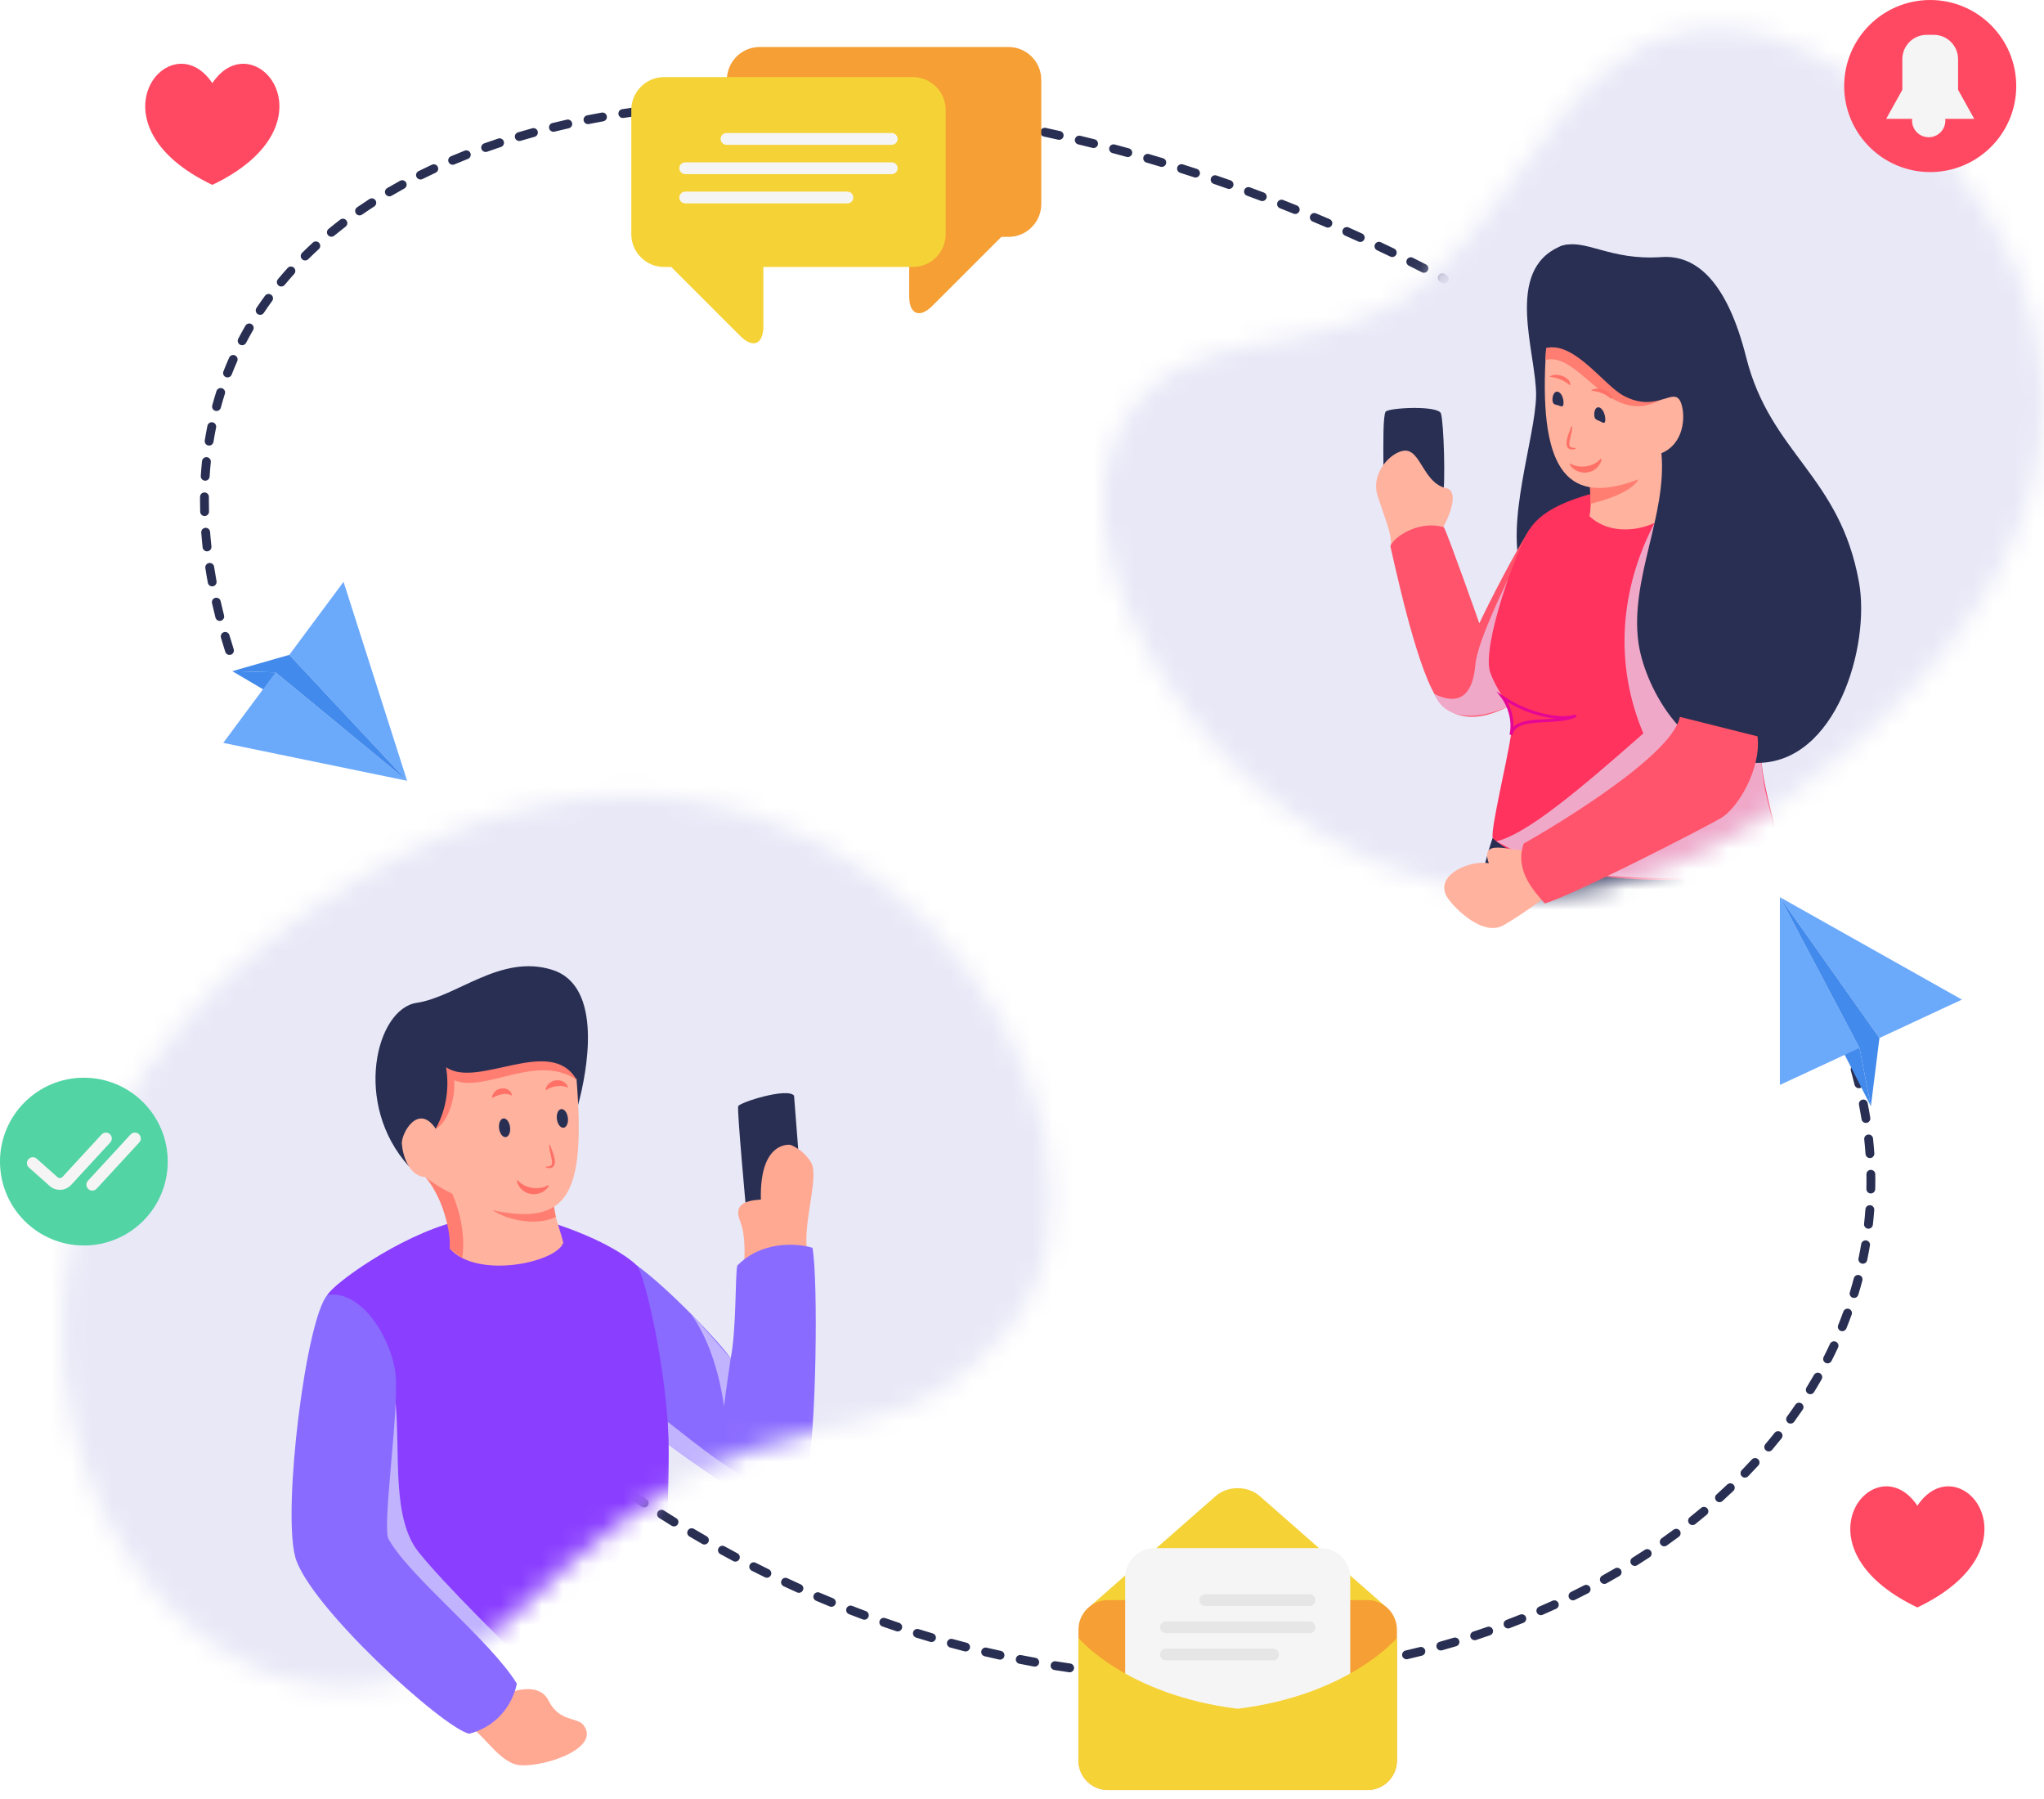 <svg width="100" height="88" viewBox="0 0 100 88" fill="none" xmlns="http://www.w3.org/2000/svg">
    <path d="M11.227 32.037C11.135 32.037 11.05 31.978 11.021 31.886C10.947 31.653 10.876 31.421 10.809 31.191C10.776 31.076 10.842 30.956 10.956 30.923C11.071 30.889 11.191 30.955 11.225 31.07C11.291 31.297 11.36 31.525 11.433 31.755C11.469 31.869 11.406 31.991 11.293 32.027C11.271 32.034 11.249 32.037 11.227 32.037ZM10.751 30.373C10.654 30.373 10.566 30.308 10.541 30.209C10.481 29.972 10.425 29.737 10.372 29.502C10.346 29.386 10.419 29.27 10.536 29.244C10.652 29.218 10.768 29.291 10.794 29.407C10.846 29.638 10.902 29.87 10.961 30.103C10.99 30.219 10.92 30.337 10.804 30.366C10.787 30.371 10.769 30.373 10.751 30.373ZM10.38 28.682C10.278 28.682 10.187 28.609 10.168 28.505C10.123 28.266 10.083 28.024 10.046 27.787C10.028 27.669 10.109 27.559 10.227 27.54C10.345 27.521 10.456 27.603 10.474 27.721C10.51 27.954 10.55 28.191 10.593 28.426C10.615 28.544 10.537 28.657 10.42 28.678C10.406 28.681 10.393 28.682 10.38 28.682ZM10.128 26.97C10.019 26.97 9.925 26.887 9.913 26.777C9.887 26.536 9.864 26.291 9.846 26.051C9.837 25.932 9.926 25.828 10.046 25.819C10.165 25.81 10.269 25.899 10.278 26.018C10.296 26.254 10.318 26.493 10.344 26.73C10.357 26.848 10.271 26.955 10.152 26.968C10.144 26.969 10.136 26.97 10.128 26.97ZM10.01 25.243C9.893 25.243 9.797 25.15 9.794 25.032C9.789 24.85 9.786 24.668 9.786 24.488C9.786 24.426 9.786 24.365 9.787 24.303C9.788 24.184 9.885 24.089 10.003 24.089C10.004 24.089 10.005 24.089 10.005 24.089C10.125 24.09 10.221 24.188 10.22 24.307C10.219 24.367 10.219 24.427 10.219 24.488C10.219 24.664 10.221 24.842 10.226 25.021C10.229 25.14 10.135 25.24 10.016 25.243C10.014 25.243 10.012 25.243 10.01 25.243ZM10.04 23.514C10.035 23.514 10.03 23.514 10.026 23.513C9.907 23.506 9.816 23.403 9.823 23.284C9.839 23.041 9.859 22.797 9.883 22.557C9.896 22.438 10.002 22.351 10.121 22.364C10.24 22.376 10.326 22.482 10.314 22.601C10.29 22.835 10.27 23.074 10.255 23.311C10.248 23.425 10.153 23.514 10.04 23.514ZM10.231 21.795C10.219 21.795 10.208 21.795 10.196 21.793C10.078 21.774 9.998 21.663 10.017 21.545C10.056 21.304 10.1 21.062 10.148 20.827C10.172 20.71 10.287 20.635 10.404 20.658C10.521 20.682 10.596 20.797 10.572 20.914C10.525 21.143 10.482 21.379 10.444 21.613C10.427 21.72 10.335 21.795 10.231 21.795ZM10.593 20.105C10.574 20.105 10.555 20.103 10.537 20.098C10.421 20.067 10.353 19.948 10.384 19.832C10.447 19.597 10.517 19.361 10.59 19.132C10.626 19.018 10.748 18.955 10.862 18.991C10.976 19.028 11.039 19.149 11.002 19.263C10.931 19.487 10.864 19.716 10.802 19.945C10.776 20.042 10.688 20.105 10.593 20.105ZM11.132 18.463C11.106 18.463 11.079 18.458 11.053 18.448C10.942 18.405 10.887 18.279 10.93 18.168C11.018 17.943 11.112 17.716 11.211 17.494C11.259 17.384 11.387 17.335 11.496 17.383C11.605 17.432 11.655 17.559 11.607 17.669C11.511 17.886 11.419 18.106 11.334 18.325C11.3 18.411 11.219 18.463 11.132 18.463ZM11.847 16.887C11.813 16.887 11.779 16.88 11.747 16.863C11.641 16.808 11.6 16.677 11.655 16.571C11.767 16.356 11.886 16.141 12.007 15.931C12.067 15.828 12.2 15.793 12.303 15.853C12.406 15.913 12.442 16.045 12.382 16.148C12.263 16.352 12.148 16.562 12.039 16.771C12 16.845 11.925 16.887 11.847 16.887ZM12.727 15.401C12.686 15.401 12.644 15.389 12.607 15.365C12.508 15.299 12.481 15.164 12.547 15.065C12.682 14.863 12.823 14.662 12.966 14.466C13.037 14.37 13.172 14.349 13.268 14.42C13.365 14.49 13.386 14.626 13.315 14.722C13.175 14.912 13.038 15.109 12.907 15.305C12.866 15.367 12.797 15.401 12.727 15.401ZM13.761 14.015C13.712 14.015 13.663 13.999 13.623 13.965C13.531 13.889 13.518 13.753 13.594 13.661C13.748 13.475 13.909 13.289 14.072 13.109C14.152 13.02 14.289 13.013 14.377 13.093C14.466 13.173 14.473 13.31 14.393 13.399C14.234 13.575 14.078 13.756 13.928 13.937C13.885 13.989 13.823 14.015 13.761 14.015ZM70.658 13.86C70.624 13.86 70.59 13.852 70.558 13.835L70.459 13.783C70.353 13.727 70.313 13.596 70.368 13.49C70.424 13.384 70.555 13.344 70.661 13.4L70.759 13.452C70.865 13.507 70.906 13.638 70.85 13.744C70.811 13.818 70.736 13.86 70.658 13.86ZM69.663 13.343C69.63 13.343 69.597 13.335 69.565 13.319C69.352 13.21 69.138 13.102 68.924 12.996C68.817 12.942 68.774 12.812 68.828 12.706C68.881 12.598 69.011 12.555 69.118 12.608C69.333 12.716 69.547 12.824 69.762 12.934C69.868 12.988 69.91 13.118 69.856 13.225C69.818 13.3 69.742 13.343 69.663 13.343ZM14.929 12.74C14.873 12.74 14.818 12.719 14.775 12.676C14.691 12.591 14.692 12.454 14.777 12.37C14.948 12.2 15.125 12.031 15.305 11.867C15.393 11.786 15.53 11.792 15.611 11.88C15.691 11.968 15.685 12.105 15.597 12.186C15.422 12.347 15.248 12.512 15.081 12.677C15.039 12.719 14.984 12.74 14.929 12.74ZM68.115 12.573C68.083 12.573 68.051 12.566 68.02 12.552C67.804 12.447 67.588 12.344 67.371 12.242C67.263 12.191 67.217 12.062 67.268 11.953C67.319 11.845 67.448 11.799 67.556 11.85C67.774 11.953 67.992 12.057 68.209 12.162C68.317 12.214 68.362 12.343 68.31 12.451C68.272 12.528 68.195 12.573 68.115 12.573ZM66.548 11.837C66.518 11.837 66.487 11.831 66.458 11.817C66.24 11.718 66.021 11.619 65.802 11.522C65.693 11.473 65.644 11.345 65.693 11.236C65.742 11.127 65.87 11.078 65.978 11.126C66.198 11.224 66.418 11.323 66.638 11.424C66.747 11.473 66.795 11.602 66.745 11.71C66.709 11.79 66.63 11.837 66.548 11.837ZM16.213 11.58C16.15 11.58 16.088 11.553 16.046 11.502C15.969 11.409 15.982 11.273 16.075 11.197C16.26 11.044 16.452 10.891 16.645 10.743C16.739 10.67 16.875 10.688 16.948 10.783C17.021 10.878 17.003 11.014 16.908 11.086C16.719 11.232 16.532 11.381 16.35 11.531C16.31 11.564 16.261 11.58 16.213 11.58ZM64.965 11.135C64.936 11.135 64.907 11.13 64.88 11.117C64.659 11.023 64.438 10.929 64.218 10.836C64.107 10.79 64.055 10.663 64.102 10.553C64.148 10.443 64.275 10.391 64.385 10.437C64.607 10.53 64.829 10.624 65.051 10.72C65.16 10.767 65.211 10.894 65.164 11.004C65.129 11.086 65.049 11.135 64.965 11.135ZM17.592 10.536C17.524 10.536 17.456 10.504 17.414 10.443C17.346 10.345 17.37 10.21 17.468 10.142C17.666 10.005 17.869 9.869 18.073 9.737C18.174 9.672 18.308 9.7 18.372 9.801C18.437 9.901 18.409 10.035 18.308 10.1C18.108 10.229 17.909 10.363 17.715 10.498C17.678 10.524 17.635 10.536 17.592 10.536ZM63.367 10.468C63.34 10.468 63.313 10.463 63.286 10.453C63.063 10.363 62.841 10.274 62.618 10.186C62.507 10.142 62.452 10.017 62.496 9.905C62.54 9.794 62.666 9.739 62.777 9.783C63.001 9.871 63.224 9.961 63.448 10.051C63.559 10.096 63.613 10.222 63.568 10.333C63.534 10.417 63.453 10.468 63.367 10.468ZM61.755 9.837C61.73 9.837 61.704 9.833 61.679 9.823C61.454 9.738 61.229 9.654 61.005 9.572C60.893 9.531 60.835 9.406 60.876 9.294C60.918 9.182 61.042 9.124 61.154 9.166C61.38 9.249 61.606 9.333 61.832 9.419C61.944 9.461 62 9.586 61.958 9.698C61.925 9.784 61.843 9.837 61.755 9.837ZM19.05 9.605C18.976 9.605 18.904 9.567 18.863 9.498C18.803 9.395 18.837 9.262 18.941 9.202C19.147 9.081 19.36 8.96 19.573 8.843C19.678 8.785 19.81 8.824 19.867 8.928C19.925 9.033 19.886 9.165 19.781 9.222C19.572 9.337 19.363 9.456 19.16 9.575C19.125 9.595 19.087 9.605 19.05 9.605ZM60.129 9.243C60.105 9.243 60.081 9.239 60.057 9.23C59.831 9.15 59.604 9.072 59.378 8.994C59.265 8.955 59.205 8.832 59.243 8.719C59.282 8.606 59.405 8.546 59.518 8.585C59.746 8.663 59.974 8.742 60.201 8.822C60.314 8.862 60.373 8.985 60.334 9.098C60.302 9.187 60.218 9.243 60.129 9.243ZM20.572 8.781C20.493 8.781 20.416 8.737 20.378 8.661C20.325 8.554 20.369 8.424 20.476 8.371C20.69 8.264 20.91 8.158 21.131 8.056C21.239 8.005 21.368 8.053 21.418 8.161C21.469 8.269 21.422 8.398 21.313 8.448C21.096 8.549 20.88 8.653 20.669 8.759C20.638 8.774 20.605 8.781 20.572 8.781ZM58.49 8.685C58.468 8.685 58.446 8.681 58.423 8.674C58.195 8.599 57.967 8.526 57.738 8.453C57.624 8.417 57.562 8.296 57.597 8.182C57.633 8.068 57.755 8.005 57.869 8.041C58.099 8.113 58.328 8.187 58.558 8.263C58.671 8.3 58.733 8.422 58.696 8.536C58.666 8.627 58.581 8.685 58.49 8.685ZM56.839 8.165C56.819 8.165 56.797 8.162 56.777 8.156C56.547 8.086 56.317 8.018 56.087 7.951C55.972 7.917 55.906 7.797 55.94 7.682C55.973 7.568 56.094 7.502 56.208 7.535C56.439 7.603 56.67 7.671 56.902 7.741C57.016 7.776 57.081 7.897 57.046 8.011C57.018 8.105 56.932 8.165 56.839 8.165ZM22.145 8.06C22.061 8.06 21.981 8.01 21.946 7.927C21.899 7.817 21.951 7.69 22.061 7.644C22.283 7.55 22.507 7.459 22.734 7.37C22.846 7.326 22.971 7.381 23.015 7.492C23.058 7.603 23.004 7.729 22.892 7.773C22.669 7.86 22.448 7.95 22.229 8.043C22.202 8.054 22.173 8.06 22.145 8.06ZM55.176 7.683C55.157 7.683 55.138 7.681 55.118 7.675C54.887 7.611 54.655 7.548 54.424 7.487C54.309 7.456 54.24 7.338 54.271 7.222C54.302 7.107 54.42 7.038 54.535 7.069C54.768 7.131 55.001 7.194 55.234 7.258C55.349 7.29 55.417 7.409 55.385 7.525C55.358 7.62 55.271 7.683 55.176 7.683ZM23.759 7.434C23.67 7.434 23.587 7.379 23.555 7.29C23.515 7.177 23.574 7.054 23.687 7.014C23.913 6.933 24.142 6.855 24.373 6.778C24.487 6.74 24.609 6.802 24.647 6.916C24.684 7.029 24.623 7.152 24.509 7.189C24.281 7.264 24.055 7.342 23.831 7.422C23.808 7.43 23.783 7.434 23.759 7.434ZM53.502 7.241C53.485 7.241 53.467 7.239 53.45 7.235C53.216 7.176 52.984 7.119 52.751 7.063C52.635 7.035 52.563 6.918 52.591 6.802C52.619 6.685 52.736 6.614 52.852 6.642C53.086 6.698 53.321 6.756 53.555 6.815C53.671 6.844 53.741 6.962 53.712 7.077C53.688 7.176 53.599 7.241 53.502 7.241ZM25.405 6.898C25.311 6.898 25.225 6.837 25.197 6.743C25.163 6.628 25.229 6.508 25.343 6.474C25.574 6.405 25.806 6.339 26.041 6.274C26.156 6.243 26.275 6.31 26.307 6.426C26.339 6.541 26.271 6.66 26.156 6.692C25.924 6.755 25.694 6.821 25.466 6.889C25.446 6.895 25.425 6.898 25.405 6.898ZM51.819 6.839C51.803 6.839 51.787 6.837 51.77 6.834C51.536 6.781 51.302 6.729 51.068 6.679C50.952 6.654 50.877 6.539 50.902 6.422C50.927 6.305 51.042 6.231 51.159 6.256C51.395 6.306 51.63 6.358 51.866 6.412C51.983 6.438 52.056 6.554 52.029 6.671C52.007 6.771 51.917 6.839 51.819 6.839ZM50.125 6.479C50.111 6.479 50.097 6.477 50.083 6.474C49.847 6.427 49.611 6.381 49.377 6.337C49.259 6.315 49.182 6.201 49.204 6.084C49.226 5.967 49.339 5.889 49.457 5.912C49.694 5.956 49.93 6.002 50.167 6.05C50.285 6.073 50.361 6.187 50.337 6.305C50.317 6.407 50.226 6.479 50.125 6.479ZM27.076 6.446C26.978 6.446 26.89 6.379 26.866 6.281C26.837 6.165 26.908 6.047 27.024 6.019C27.258 5.962 27.493 5.906 27.73 5.853C27.848 5.827 27.963 5.9 27.989 6.017C28.015 6.133 27.942 6.249 27.825 6.275C27.591 6.328 27.358 6.383 27.127 6.439C27.11 6.443 27.093 6.446 27.076 6.446ZM48.423 6.16C48.411 6.16 48.399 6.159 48.386 6.157C48.149 6.116 47.913 6.076 47.677 6.038C47.559 6.018 47.479 5.907 47.498 5.789C47.517 5.671 47.628 5.592 47.747 5.61C47.984 5.649 48.222 5.689 48.46 5.731C48.578 5.751 48.657 5.863 48.636 5.981C48.618 6.086 48.527 6.16 48.423 6.16ZM28.766 6.072C28.665 6.072 28.574 6 28.554 5.897C28.531 5.78 28.607 5.666 28.724 5.643C28.96 5.596 29.198 5.551 29.437 5.508C29.554 5.487 29.667 5.565 29.688 5.683C29.709 5.801 29.631 5.913 29.513 5.934C29.277 5.977 29.042 6.021 28.808 6.067C28.794 6.07 28.78 6.072 28.766 6.072ZM46.714 5.886C46.704 5.886 46.693 5.885 46.682 5.883C46.444 5.848 46.207 5.815 45.97 5.782C45.852 5.766 45.769 5.657 45.785 5.539C45.801 5.42 45.911 5.338 46.029 5.354C46.267 5.386 46.506 5.42 46.745 5.455C46.864 5.473 46.945 5.583 46.928 5.701C46.912 5.808 46.82 5.886 46.714 5.886ZM30.471 5.771C30.366 5.771 30.274 5.695 30.257 5.588C30.239 5.47 30.32 5.359 30.438 5.341C30.676 5.304 30.915 5.269 31.155 5.236C31.273 5.219 31.383 5.302 31.399 5.421C31.416 5.539 31.333 5.648 31.214 5.665C30.976 5.698 30.74 5.732 30.504 5.769C30.493 5.77 30.482 5.771 30.471 5.771ZM44.998 5.656C44.99 5.656 44.981 5.656 44.972 5.654C44.733 5.626 44.495 5.599 44.258 5.573C44.139 5.56 44.053 5.453 44.066 5.334C44.079 5.215 44.185 5.13 44.305 5.143C44.544 5.169 44.783 5.196 45.024 5.225C45.142 5.239 45.227 5.347 45.213 5.465C45.2 5.575 45.106 5.656 44.998 5.656ZM32.186 5.54C32.078 5.54 31.984 5.459 31.972 5.348C31.958 5.23 32.043 5.122 32.162 5.109C32.401 5.081 32.641 5.055 32.883 5.031C33.001 5.021 33.108 5.106 33.119 5.225C33.131 5.344 33.044 5.45 32.925 5.462C32.686 5.486 32.448 5.511 32.212 5.539C32.203 5.54 32.195 5.54 32.186 5.54ZM43.276 5.473C43.27 5.473 43.263 5.473 43.256 5.472C43.017 5.45 42.778 5.429 42.54 5.41C42.421 5.401 42.332 5.296 42.342 5.177C42.351 5.058 42.456 4.969 42.575 4.979C42.815 4.998 43.055 5.019 43.296 5.041C43.415 5.052 43.503 5.157 43.492 5.277C43.481 5.389 43.387 5.473 43.276 5.473ZM33.91 5.374C33.798 5.374 33.703 5.288 33.694 5.174C33.685 5.055 33.774 4.951 33.893 4.942C34.133 4.923 34.374 4.906 34.616 4.891C34.734 4.882 34.838 4.974 34.846 5.093C34.853 5.212 34.763 5.315 34.643 5.323C34.403 5.338 34.164 5.355 33.927 5.373C33.921 5.374 33.915 5.374 33.91 5.374ZM41.55 5.338C41.546 5.338 41.541 5.338 41.536 5.338C41.297 5.323 41.057 5.309 40.819 5.296C40.7 5.29 40.608 5.189 40.614 5.069C40.62 4.95 40.721 4.856 40.841 4.864C41.081 4.877 41.322 4.89 41.564 4.906C41.683 4.913 41.774 5.016 41.766 5.135C41.759 5.25 41.664 5.338 41.55 5.338ZM35.638 5.27C35.523 5.27 35.427 5.179 35.422 5.063C35.417 4.943 35.509 4.842 35.629 4.837C35.869 4.827 36.11 4.818 36.353 4.811C36.47 4.809 36.572 4.901 36.575 5.021C36.579 5.14 36.485 5.24 36.365 5.244C36.125 5.251 35.886 5.259 35.648 5.269C35.644 5.27 35.641 5.27 35.638 5.27ZM39.821 5.254C39.819 5.254 39.816 5.253 39.814 5.253C39.573 5.245 39.334 5.239 39.095 5.234C38.976 5.231 38.881 5.132 38.884 5.013C38.886 4.893 38.987 4.795 39.105 4.801C39.345 4.806 39.586 4.813 39.828 4.821C39.948 4.825 40.041 4.925 40.037 5.045C40.033 5.162 39.937 5.254 39.821 5.254ZM37.369 5.224C37.25 5.224 37.154 5.128 37.152 5.01C37.151 4.89 37.247 4.792 37.367 4.791C37.55 4.789 37.734 4.788 37.918 4.788L38.091 4.788C38.21 4.789 38.307 4.886 38.306 5.006C38.306 5.125 38.209 5.221 38.09 5.221C38.09 5.221 38.09 5.221 38.089 5.221L37.918 5.221C37.735 5.221 37.553 5.222 37.371 5.224C37.37 5.224 37.369 5.224 37.369 5.224Z" fill="#292F52"/>
    <path d="M59.007 82.282C58.99 82.282 58.973 82.282 58.956 82.282C58.808 82.282 58.659 82.282 58.509 82.28C58.39 82.279 58.294 82.181 58.295 82.061C58.296 81.943 58.393 81.847 58.511 81.847C58.512 81.847 58.513 81.847 58.514 81.847C58.678 81.849 58.842 81.85 59.005 81.85C59.081 81.85 59.156 81.849 59.231 81.849C59.232 81.849 59.233 81.849 59.233 81.849C59.352 81.849 59.449 81.945 59.449 82.064C59.45 82.183 59.354 82.281 59.234 82.282C59.158 82.282 59.083 82.282 59.007 82.282ZM60.242 82.264C60.125 82.264 60.029 82.171 60.025 82.054C60.022 81.934 60.116 81.835 60.235 81.832C60.475 81.825 60.715 81.816 60.953 81.805C61.077 81.8 61.173 81.892 61.179 82.012C61.184 82.131 61.092 82.232 60.972 82.238C60.731 82.249 60.49 82.257 60.248 82.264C60.246 82.264 60.244 82.264 60.242 82.264ZM57.502 82.259C57.5 82.259 57.498 82.259 57.495 82.259C57.254 82.251 57.013 82.242 56.771 82.23C56.651 82.224 56.559 82.123 56.565 82.003C56.571 81.884 56.673 81.795 56.792 81.798C57.031 81.809 57.27 81.819 57.509 81.826C57.628 81.83 57.722 81.93 57.718 82.049C57.715 82.167 57.618 82.259 57.502 82.259ZM61.97 82.181C61.858 82.181 61.762 82.094 61.755 81.98C61.747 81.86 61.837 81.757 61.956 81.749C62.196 81.733 62.434 81.715 62.672 81.695C62.79 81.687 62.896 81.773 62.906 81.893C62.916 82.012 62.827 82.116 62.708 82.126C62.468 82.146 62.227 82.165 61.985 82.181C61.98 82.181 61.975 82.181 61.97 82.181ZM55.773 82.171C55.768 82.171 55.763 82.171 55.758 82.171C55.518 82.154 55.277 82.135 55.035 82.115C54.916 82.105 54.828 82 54.838 81.881C54.848 81.762 54.955 81.672 55.072 81.683C55.311 81.704 55.55 81.722 55.788 81.739C55.907 81.747 55.997 81.85 55.989 81.97C55.981 82.084 55.886 82.171 55.773 82.171ZM63.695 82.031C63.586 82.031 63.492 81.949 63.48 81.838C63.468 81.719 63.553 81.612 63.672 81.6C63.911 81.574 64.149 81.546 64.385 81.517C64.506 81.502 64.612 81.587 64.627 81.705C64.641 81.824 64.557 81.932 64.439 81.947C64.2 81.976 63.959 82.004 63.718 82.03C63.711 82.031 63.703 82.031 63.695 82.031ZM54.049 82.019C54.041 82.019 54.033 82.018 54.026 82.017C53.786 81.992 53.546 81.964 53.306 81.935C53.187 81.92 53.103 81.812 53.117 81.694C53.132 81.575 53.238 81.492 53.358 81.505C53.597 81.534 53.834 81.562 54.072 81.587C54.191 81.6 54.276 81.706 54.264 81.825C54.252 81.936 54.158 82.019 54.049 82.019ZM65.412 81.812C65.307 81.812 65.214 81.735 65.198 81.628C65.181 81.509 65.263 81.399 65.381 81.382C65.618 81.347 65.855 81.31 66.09 81.271C66.209 81.251 66.319 81.331 66.339 81.449C66.358 81.567 66.278 81.678 66.161 81.698C65.923 81.737 65.684 81.774 65.444 81.81C65.433 81.811 65.423 81.812 65.412 81.812ZM52.331 81.802C52.321 81.802 52.311 81.802 52.3 81.8C52.062 81.766 51.823 81.73 51.584 81.691C51.466 81.672 51.385 81.561 51.404 81.444C51.423 81.326 51.533 81.245 51.652 81.264C51.889 81.302 52.126 81.338 52.362 81.372C52.48 81.389 52.562 81.499 52.545 81.617C52.53 81.725 52.437 81.802 52.331 81.802ZM67.119 81.524C67.017 81.524 66.927 81.452 66.907 81.348C66.885 81.231 66.962 81.117 67.079 81.095C67.315 81.05 67.549 81.003 67.783 80.955C67.899 80.93 68.015 81.005 68.039 81.123C68.063 81.239 67.988 81.354 67.871 81.378C67.635 81.428 67.398 81.475 67.16 81.52C67.146 81.523 67.133 81.524 67.119 81.524ZM50.623 81.524C50.61 81.524 50.597 81.523 50.584 81.52C50.347 81.477 50.109 81.432 49.872 81.385C49.755 81.362 49.678 81.248 49.701 81.131C49.725 81.014 49.839 80.938 49.956 80.961C50.191 81.007 50.426 81.052 50.661 81.094C50.779 81.116 50.857 81.229 50.835 81.346C50.816 81.451 50.725 81.524 50.623 81.524ZM48.925 81.183C48.91 81.183 48.894 81.182 48.879 81.178C48.644 81.127 48.408 81.073 48.172 81.018C48.056 80.991 47.984 80.874 48.011 80.758C48.038 80.641 48.155 80.569 48.271 80.597C48.505 80.651 48.738 80.704 48.972 80.756C49.088 80.781 49.162 80.897 49.137 81.013C49.114 81.115 49.025 81.183 48.925 81.183ZM68.813 81.165C68.715 81.165 68.626 81.098 68.602 80.998C68.575 80.882 68.647 80.765 68.764 80.738C68.998 80.683 69.23 80.627 69.461 80.569C69.577 80.539 69.695 80.609 69.724 80.725C69.753 80.841 69.683 80.959 69.567 80.988C69.334 81.047 69.099 81.104 68.862 81.16C68.846 81.163 68.829 81.165 68.813 81.165ZM47.241 80.783C47.224 80.783 47.205 80.781 47.187 80.776C46.954 80.716 46.721 80.654 46.487 80.59C46.372 80.559 46.304 80.44 46.335 80.325C46.366 80.21 46.485 80.141 46.601 80.173C46.832 80.236 47.064 80.297 47.295 80.357C47.411 80.386 47.48 80.504 47.451 80.62C47.426 80.718 47.338 80.783 47.241 80.783ZM70.49 80.735C70.395 80.735 70.308 80.673 70.282 80.577C70.249 80.462 70.317 80.343 70.432 80.311C70.663 80.246 70.893 80.18 71.121 80.111C71.235 80.077 71.356 80.142 71.39 80.256C71.425 80.371 71.36 80.492 71.245 80.526C71.014 80.595 70.782 80.662 70.548 80.727C70.529 80.733 70.509 80.735 70.49 80.735ZM45.572 80.323C45.552 80.323 45.532 80.32 45.511 80.314C45.28 80.246 45.049 80.176 44.818 80.104C44.703 80.068 44.64 79.947 44.675 79.833C44.711 79.719 44.832 79.655 44.946 79.691C45.175 79.762 45.404 79.831 45.633 79.899C45.748 79.932 45.814 80.053 45.78 80.167C45.752 80.261 45.666 80.323 45.572 80.323ZM72.147 80.233C72.056 80.233 71.971 80.175 71.941 80.084C71.904 79.971 71.966 79.848 72.079 79.811C72.307 79.736 72.534 79.66 72.759 79.582C72.872 79.542 72.995 79.602 73.035 79.715C73.074 79.828 73.014 79.951 72.901 79.99C72.674 80.07 72.445 80.147 72.214 80.222C72.192 80.23 72.169 80.233 72.147 80.233ZM43.921 79.804C43.898 79.804 43.875 79.801 43.852 79.793C43.624 79.717 43.395 79.639 43.167 79.559C43.054 79.52 42.994 79.397 43.034 79.284C43.073 79.171 43.196 79.111 43.309 79.151C43.536 79.23 43.762 79.307 43.989 79.383C44.102 79.42 44.164 79.543 44.126 79.656C44.096 79.747 44.011 79.804 43.921 79.804ZM73.78 79.658C73.692 79.658 73.61 79.605 73.577 79.518C73.535 79.406 73.591 79.281 73.703 79.239C73.927 79.154 74.15 79.067 74.371 78.979C74.482 78.935 74.608 78.989 74.653 79.099C74.697 79.21 74.643 79.336 74.532 79.381C74.309 79.47 74.083 79.558 73.856 79.644C73.831 79.653 73.805 79.658 73.78 79.658ZM42.288 79.229C42.263 79.229 42.237 79.225 42.212 79.216C41.987 79.132 41.761 79.046 41.535 78.958C41.424 78.915 41.368 78.79 41.412 78.678C41.455 78.567 41.58 78.511 41.692 78.555C41.916 78.642 42.139 78.727 42.363 78.81C42.475 78.852 42.532 78.976 42.491 79.088C42.458 79.175 42.376 79.229 42.288 79.229ZM75.384 79.008C75.3 79.008 75.221 78.959 75.185 78.877C75.138 78.768 75.188 78.64 75.298 78.593C75.518 78.498 75.737 78.401 75.953 78.302C76.062 78.252 76.19 78.3 76.24 78.409C76.29 78.517 76.242 78.646 76.133 78.695C75.914 78.796 75.693 78.894 75.47 78.99C75.442 79.002 75.413 79.008 75.384 79.008ZM40.675 78.599C40.648 78.599 40.62 78.593 40.593 78.582C40.371 78.491 40.148 78.398 39.925 78.303C39.815 78.256 39.764 78.129 39.811 78.019C39.858 77.909 39.985 77.858 40.095 77.904C40.316 77.999 40.537 78.091 40.758 78.182C40.868 78.228 40.921 78.354 40.876 78.465C40.841 78.548 40.761 78.599 40.675 78.599ZM76.956 78.283C76.876 78.283 76.799 78.238 76.762 78.162C76.709 78.055 76.753 77.925 76.86 77.872C77.076 77.766 77.289 77.659 77.5 77.549C77.607 77.494 77.737 77.535 77.792 77.642C77.847 77.748 77.805 77.879 77.699 77.933C77.485 78.044 77.269 78.153 77.051 78.26C77.02 78.276 76.988 78.283 76.956 78.283ZM39.085 77.914C39.056 77.914 39.026 77.908 38.997 77.895C38.777 77.796 38.558 77.695 38.338 77.593C38.23 77.542 38.183 77.414 38.234 77.305C38.284 77.197 38.413 77.15 38.521 77.201C38.739 77.302 38.957 77.402 39.174 77.501C39.283 77.549 39.332 77.678 39.283 77.787C39.247 77.867 39.168 77.914 39.085 77.914ZM78.49 77.48C78.414 77.48 78.34 77.44 78.301 77.369C78.243 77.265 78.28 77.133 78.385 77.075C78.594 76.958 78.802 76.84 79.007 76.72C79.11 76.659 79.243 76.694 79.303 76.797C79.364 76.9 79.329 77.033 79.226 77.093C79.017 77.215 78.807 77.335 78.595 77.453C78.562 77.471 78.525 77.48 78.49 77.48ZM37.519 77.177C37.487 77.177 37.455 77.17 37.424 77.155C37.208 77.049 36.992 76.941 36.776 76.832C36.669 76.777 36.627 76.647 36.681 76.54C36.735 76.434 36.865 76.391 36.972 76.445C37.186 76.554 37.4 76.661 37.614 76.766C37.722 76.819 37.766 76.949 37.713 77.056C37.676 77.133 37.599 77.177 37.519 77.177ZM79.98 76.6C79.908 76.6 79.838 76.564 79.797 76.498C79.733 76.397 79.764 76.263 79.865 76.2C80.068 76.073 80.269 75.944 80.468 75.813C80.567 75.747 80.702 75.774 80.768 75.874C80.833 75.974 80.806 76.108 80.706 76.174C80.505 76.307 80.301 76.438 80.095 76.567C80.059 76.589 80.02 76.6 79.98 76.6ZM35.978 76.389C35.943 76.389 35.909 76.381 35.876 76.364C35.664 76.251 35.451 76.136 35.239 76.019C35.134 75.962 35.096 75.83 35.154 75.726C35.211 75.621 35.343 75.582 35.447 75.64C35.658 75.756 35.869 75.87 36.079 75.982C36.185 76.038 36.225 76.169 36.169 76.274C36.13 76.347 36.055 76.389 35.978 76.389ZM81.421 75.641C81.353 75.641 81.286 75.609 81.244 75.549C81.175 75.452 81.198 75.317 81.296 75.247C81.492 75.109 81.685 74.969 81.876 74.827C81.972 74.756 82.107 74.775 82.179 74.871C82.25 74.967 82.23 75.103 82.134 75.174C81.941 75.318 81.744 75.46 81.546 75.601C81.508 75.628 81.464 75.641 81.421 75.641ZM34.462 75.552C34.426 75.552 34.389 75.543 34.355 75.523C34.146 75.404 33.938 75.282 33.729 75.159C33.626 75.098 33.592 74.965 33.653 74.862C33.714 74.76 33.846 74.725 33.949 74.786C34.156 74.909 34.363 75.029 34.57 75.148C34.674 75.207 34.71 75.34 34.651 75.443C34.61 75.513 34.538 75.552 34.462 75.552ZM32.975 74.667C32.936 74.667 32.897 74.657 32.861 74.635C32.656 74.509 32.452 74.381 32.247 74.251C32.147 74.187 32.116 74.053 32.18 73.953C32.244 73.852 32.378 73.822 32.479 73.886C32.682 74.014 32.885 74.141 33.088 74.267C33.19 74.329 33.222 74.463 33.159 74.564C33.118 74.631 33.047 74.667 32.975 74.667ZM82.805 74.601C82.742 74.601 82.679 74.573 82.636 74.52C82.561 74.426 82.577 74.29 82.67 74.216C82.857 74.066 83.042 73.915 83.224 73.762C83.315 73.685 83.452 73.697 83.529 73.788C83.606 73.88 83.594 74.016 83.502 74.093C83.317 74.249 83.13 74.402 82.94 74.554C82.9 74.585 82.852 74.601 82.805 74.601ZM31.515 73.736C31.474 73.736 31.433 73.725 31.396 73.701C31.195 73.568 30.995 73.434 30.794 73.298C30.695 73.231 30.669 73.097 30.736 72.997C30.803 72.898 30.938 72.873 31.037 72.94C31.236 73.075 31.435 73.208 31.634 73.339C31.734 73.405 31.762 73.539 31.696 73.639C31.654 73.702 31.585 73.736 31.515 73.736ZM84.124 73.481C84.065 73.481 84.007 73.457 83.964 73.409C83.884 73.321 83.89 73.184 83.979 73.104C84.157 72.943 84.332 72.781 84.504 72.617C84.59 72.535 84.727 72.538 84.81 72.624C84.892 72.711 84.889 72.848 84.802 72.93C84.627 73.097 84.45 73.262 84.269 73.425C84.228 73.462 84.176 73.481 84.124 73.481ZM30.085 72.761C30.042 72.761 29.998 72.748 29.96 72.722C29.764 72.583 29.567 72.443 29.371 72.301C29.274 72.231 29.252 72.096 29.322 71.999C29.392 71.902 29.527 71.88 29.625 71.951C29.819 72.091 30.014 72.231 30.209 72.368C30.307 72.437 30.331 72.572 30.262 72.669C30.22 72.729 30.153 72.761 30.085 72.761ZM85.37 72.279C85.316 72.279 85.261 72.259 85.219 72.218C85.134 72.135 85.132 71.998 85.215 71.912C85.381 71.741 85.546 71.567 85.706 71.392C85.787 71.304 85.924 71.299 86.012 71.379C86.1 71.46 86.106 71.597 86.025 71.685C85.862 71.862 85.694 72.04 85.525 72.214C85.483 72.257 85.427 72.279 85.37 72.279ZM86.533 70.998C86.484 70.998 86.434 70.981 86.393 70.946C86.302 70.869 86.291 70.733 86.368 70.641C86.521 70.461 86.673 70.275 86.821 70.089C86.895 69.996 87.032 69.98 87.125 70.054C87.219 70.129 87.234 70.265 87.16 70.358C87.009 70.548 86.854 70.737 86.698 70.921C86.655 70.972 86.594 70.998 86.533 70.998ZM87.602 69.637C87.558 69.637 87.513 69.624 87.475 69.596C87.378 69.525 87.357 69.39 87.427 69.293C87.568 69.1 87.706 68.903 87.838 68.709C87.905 68.61 88.04 68.585 88.139 68.652C88.237 68.719 88.263 68.853 88.196 68.952C88.061 69.15 87.921 69.35 87.777 69.548C87.735 69.606 87.669 69.637 87.602 69.637ZM88.566 68.2C88.527 68.2 88.488 68.189 88.452 68.168C88.35 68.105 88.319 67.972 88.381 67.87C88.505 67.668 88.628 67.462 88.746 67.256C88.805 67.152 88.937 67.116 89.041 67.175C89.144 67.234 89.181 67.367 89.121 67.47C89.002 67.68 88.877 67.891 88.75 68.097C88.709 68.163 88.638 68.2 88.566 68.2ZM89.412 66.691C89.379 66.691 89.346 66.684 89.314 66.668C89.208 66.614 89.165 66.483 89.219 66.377C89.328 66.163 89.433 65.947 89.531 65.735C89.582 65.627 89.711 65.58 89.819 65.63C89.927 65.68 89.975 65.809 89.924 65.918C89.823 66.134 89.716 66.355 89.605 66.573C89.567 66.648 89.491 66.691 89.412 66.691ZM90.13 65.118C90.103 65.118 90.076 65.112 90.049 65.102C89.938 65.057 89.885 64.931 89.93 64.82C90.018 64.601 90.104 64.378 90.184 64.156C90.225 64.044 90.35 63.986 90.462 64.027C90.574 64.067 90.632 64.192 90.591 64.304C90.509 64.531 90.421 64.759 90.331 64.982C90.297 65.067 90.216 65.118 90.13 65.118ZM90.708 63.491C90.687 63.491 90.665 63.488 90.644 63.481C90.53 63.446 90.466 63.325 90.501 63.211C90.569 62.986 90.635 62.756 90.696 62.526C90.726 62.411 90.845 62.342 90.96 62.372C91.076 62.403 91.145 62.521 91.114 62.637C91.052 62.872 90.985 63.108 90.914 63.338C90.886 63.431 90.8 63.491 90.708 63.491ZM91.138 61.816C91.123 61.816 91.108 61.814 91.093 61.811C90.976 61.786 90.901 61.672 90.925 61.555C90.974 61.324 91.018 61.088 91.058 60.853C91.078 60.736 91.189 60.657 91.307 60.676C91.425 60.696 91.504 60.807 91.484 60.925C91.444 61.166 91.398 61.407 91.349 61.643C91.328 61.745 91.238 61.816 91.138 61.816ZM91.412 60.104C91.404 60.104 91.395 60.103 91.387 60.102C91.269 60.089 91.183 59.982 91.197 59.863C91.223 59.631 91.246 59.392 91.263 59.154C91.272 59.034 91.377 58.945 91.495 58.954C91.615 58.963 91.704 59.067 91.695 59.186C91.677 59.43 91.654 59.675 91.627 59.912C91.614 60.022 91.52 60.104 91.412 60.104ZM91.527 58.378C91.526 58.378 91.524 58.378 91.523 58.378C91.403 58.376 91.308 58.277 91.311 58.157C91.313 58.029 91.315 57.9 91.315 57.771C91.315 57.663 91.314 57.554 91.312 57.445C91.31 57.325 91.405 57.227 91.524 57.224C91.526 57.224 91.527 57.224 91.528 57.224C91.646 57.224 91.743 57.319 91.745 57.437C91.747 57.549 91.748 57.66 91.748 57.771C91.748 57.903 91.746 58.035 91.743 58.166C91.741 58.284 91.645 58.378 91.527 58.378ZM91.484 56.648C91.371 56.648 91.276 56.561 91.268 56.447C91.252 56.212 91.231 55.973 91.205 55.736C91.192 55.617 91.278 55.511 91.397 55.498C91.516 55.485 91.623 55.571 91.635 55.69C91.661 55.932 91.683 56.176 91.7 56.417C91.708 56.536 91.618 56.639 91.499 56.648C91.494 56.648 91.489 56.648 91.484 56.648ZM91.287 54.928C91.182 54.928 91.09 54.852 91.073 54.746C91.036 54.514 90.994 54.277 90.949 54.043C90.926 53.926 91.002 53.812 91.119 53.789C91.237 53.766 91.35 53.842 91.373 53.96C91.42 54.199 91.463 54.441 91.501 54.678C91.519 54.796 91.439 54.907 91.321 54.926C91.309 54.928 91.298 54.928 91.287 54.928ZM90.943 53.232C90.846 53.232 90.757 53.166 90.733 53.067C90.677 52.838 90.615 52.606 90.551 52.376C90.518 52.261 90.585 52.142 90.7 52.109C90.815 52.077 90.935 52.144 90.967 52.259C91.033 52.493 91.096 52.73 91.153 52.964C91.182 53.08 91.111 53.197 90.995 53.225C90.978 53.23 90.96 53.232 90.943 53.232ZM90.462 51.568C90.371 51.568 90.287 51.511 90.257 51.42C90.183 51.197 90.104 50.97 90.021 50.745C89.98 50.633 90.037 50.508 90.15 50.467C90.261 50.426 90.386 50.483 90.427 50.596C90.512 50.825 90.592 51.056 90.668 51.284C90.705 51.397 90.644 51.52 90.53 51.557C90.508 51.565 90.485 51.568 90.462 51.568Z" fill="#292F52"/>
    <path d="M11.364 32.831L14.276 34.544L13.48 32.889L11.364 32.831Z" fill="#428AEB"/>
    <path d="M16.808 28.46L19.917 38.193L14.154 32.033L16.808 28.46Z" fill="#6BA9FB"/>
    <path d="M13.48 32.889L10.922 36.339L19.917 38.193L13.48 32.889Z" fill="#6BA9FB"/>
    <path d="M14.154 32.033L11.364 32.831L13.48 32.889L19.917 38.193L14.154 32.033Z" fill="#428AEB"/>
    <path d="M49.34 2.299H37.164C36.283 2.299 35.562 3.02 35.562 3.901V9.986C35.562 10.867 36.283 11.588 37.164 11.588H44.481V14.494C44.481 15.375 44.99 15.586 45.613 14.963L48.989 11.588H49.34C50.221 11.588 50.943 10.867 50.943 9.986V3.901C50.943 3.02 50.221 2.299 49.34 2.299Z" fill="#F59F35"/>
    <path d="M32.488 3.771H44.663C45.545 3.771 46.266 4.492 46.266 5.373V11.457C46.266 12.339 45.545 13.059 44.663 13.059H37.347V15.965C37.347 16.846 36.838 17.058 36.215 16.434L32.839 13.059H32.488C31.607 13.059 30.886 12.339 30.886 11.457V5.373C30.886 4.492 31.607 3.771 32.488 3.771Z" fill="#F5D236"/>
    <path d="M43.627 7.085H35.543C35.384 7.085 35.255 6.956 35.255 6.796C35.255 6.637 35.384 6.508 35.543 6.508H43.627C43.787 6.508 43.916 6.637 43.916 6.796C43.916 6.956 43.787 7.085 43.627 7.085Z" fill="#F5F5F5"/>
    <path d="M43.627 8.517H33.524C33.364 8.517 33.235 8.388 33.235 8.229C33.235 8.069 33.364 7.94 33.524 7.94H43.627C43.787 7.94 43.916 8.069 43.916 8.229C43.916 8.388 43.787 8.517 43.627 8.517Z" fill="#F5F5F5"/>
    <path d="M41.459 9.95H33.524C33.364 9.95 33.235 9.821 33.235 9.661C33.235 9.502 33.364 9.373 33.524 9.373H41.459C41.618 9.373 41.747 9.502 41.747 9.661C41.747 9.821 41.618 9.95 41.459 9.95Z" fill="#F5F5F5"/>
    <path d="M53.368 78.542L59.469 73.188C60.065 72.664 61.041 72.664 61.637 73.188L67.738 78.542H53.368Z" fill="#F5D236"/>
    <path d="M68.343 79.714V86.12C68.343 86.913 67.694 87.562 66.901 87.562H54.205C53.411 87.562 52.762 86.913 52.762 86.12V79.714C52.762 78.92 53.411 78.271 54.205 78.271H66.901C67.694 78.271 68.343 78.92 68.343 79.714Z" fill="#F59F35"/>
    <path d="M66.059 84.691C66.059 85.485 65.41 86.134 64.617 86.134H56.489C55.696 86.134 55.047 85.485 55.047 84.691V77.17C55.047 76.377 55.696 75.728 56.489 75.728H64.617C65.41 75.728 66.059 76.377 66.059 77.17V84.691Z" fill="#F5F5F5"/>
    <path d="M68.343 80.122V86.12C68.343 86.913 67.694 87.562 66.901 87.562H54.205C53.411 87.562 52.762 86.913 52.762 86.12V80.122C52.762 80.122 55.095 82.917 60.553 83.585C66.01 82.917 68.343 80.122 68.343 80.122Z" fill="#F5D236"/>
    <path d="M64.064 78.56H58.966C58.806 78.56 58.678 78.43 58.678 78.271C58.678 78.112 58.806 77.983 58.966 77.983H64.064C64.223 77.983 64.352 78.112 64.352 78.271C64.352 78.43 64.223 78.56 64.064 78.56Z" fill="#E6E6E6"/>
    <path d="M64.064 79.889H57.042C56.883 79.889 56.754 79.76 56.754 79.601C56.754 79.442 56.883 79.312 57.042 79.312H64.064C64.223 79.312 64.352 79.442 64.352 79.601C64.352 79.76 64.223 79.889 64.064 79.889Z" fill="#E6E6E6"/>
    <path d="M62.285 81.219H57.042C56.883 81.219 56.754 81.09 56.754 80.931C56.754 80.771 56.883 80.642 57.042 80.642H62.285C62.444 80.642 62.573 80.771 62.573 80.931C62.573 81.09 62.444 81.219 62.285 81.219Z" fill="#E6E6E6"/>
    <path d="M91.531 54.114L89.513 50.148L90.974 51.262L91.531 54.114Z" fill="#428AEB"/>
    <path d="M95.984 48.896L87.078 43.886L91.949 50.775L95.984 48.896Z" fill="#6BA9FB"/>
    <path d="M90.974 51.262L87.078 53.071V43.886L90.974 51.262Z" fill="#6BA9FB"/>
    <path d="M91.949 50.775L91.531 54.114L90.974 51.262L87.078 43.886L91.949 50.775Z" fill="#428AEB"/>
    <mask id="mask0_12_3565" style="mask-type:luminance" maskUnits="userSpaceOnUse" x="3" y="38" width="49" height="45">
        <path d="M17.553 42.957C41.068 28.869 57.602 55.468 49.272 65.061C42.218 73.182 38.828 65.663 25.374 78.73C9.826 93.831 -11.699 60.481 17.553 42.957Z" fill="white"/>
    </mask>
    <g mask="url(#mask0_12_3565)">
        <path d="M56.827 37.282H-1.748V87.779H56.827V37.282Z" fill="#E8E8F7"/>
    </g>
    <mask id="mask1_12_3565" style="mask-type:luminance" maskUnits="userSpaceOnUse" x="3" y="38" width="49" height="45">
        <path d="M17.553 42.957C41.068 28.869 57.602 55.468 49.272 65.061C42.218 73.182 38.828 65.663 25.374 78.73C9.826 93.831 -11.699 60.481 17.553 42.957Z" fill="white"/>
    </mask>
    <g mask="url(#mask1_12_3565)">
        <path d="M36.503 59.173C36.503 59.173 36.052 54.297 36.115 54.112C36.179 53.927 38.523 53.182 38.848 53.595L39.1 56.841C39.1 56.841 38.497 59.715 37.608 59.556C36.72 59.398 36.503 59.173 36.503 59.173Z" fill="#292F52"/>
        <path d="M39.461 60.965C39.353 59.56 40.074 57.505 39.678 56.855C39.281 56.206 38.667 56.001 38.667 56.001C38.667 56.001 37.153 55.773 37.225 58.677C36.395 58.731 35.89 58.942 36.215 59.756C36.539 60.57 36.395 61.909 36.395 61.909C36.395 61.909 37.622 62.201 38.235 61.909C38.848 61.616 39.461 60.965 39.461 60.965Z" fill="#FFA993"/>
        <path d="M31.165 61.909C32.68 62.987 35.349 65.8 35.746 66.449C36.035 65.043 35.962 62.345 36.071 61.909C37.225 60.715 38.956 60.787 39.749 61.039C40.038 62.626 39.93 70.201 39.497 71.932C39.064 73.663 37.766 73.771 36.467 73.158C35.169 72.545 31.742 69.948 31.742 69.948C31.742 69.948 29.686 65.908 30.264 64.43C30.841 62.951 31.165 61.909 31.165 61.909Z" fill="#8A6BFF"/>
        <path d="M32.665 69.55C36.185 72.326 37.605 73.338 39.34 72.407C39.34 72.407 38.593 74.38 36.467 73.158C34.584 72.076 32.665 70.634 32.665 70.634V69.55Z" fill="#C2B3FF"/>
        <path d="M26.837 59.756C29.542 60.606 30.804 61.552 31.165 61.909C31.526 62.266 32.716 67.315 32.716 70.958C32.716 74.601 32.428 78.28 32.428 78.28C32.428 78.28 28.496 81.129 20.236 80.732C16.774 76.44 15.728 63.889 16.017 63.347C16.305 62.806 19.471 60.492 22.292 59.756C24.348 59.885 26.837 59.756 26.837 59.756Z" fill="#8A3EFF"/>
        <path d="M19.356 68.614C19.587 71.174 19.155 74.276 20.489 75.935C21.824 77.594 24.927 80.603 24.927 80.603C24.927 80.603 23.015 80.786 21.896 80.77C20.669 79.686 18.469 76.183 18.073 73.498C17.676 70.814 19.356 68.614 19.356 68.614Z" fill="#C2B3FF"/>
        <path d="M35.746 66.449C35.746 66.449 35.493 68.181 35.421 68.794C35.169 66.954 34.578 65.345 33.81 64.274C34.428 64.913 35.746 66.449 35.746 66.449Z" fill="#C2B3FF"/>
        <path d="M28.285 54.04C28.712 52.455 29.542 48.235 27.017 47.441C24.493 46.648 22.364 48.759 20.381 49.056C18.397 49.353 17.248 54.005 20.004 57.053C22.653 55.665 28.285 54.04 28.285 54.04Z" fill="#292F52"/>
        <path d="M20.814 57.577C21.463 58.442 22.184 59.849 22.004 61.075C23.338 62.59 27.234 61.761 27.558 60.787C27.378 60.029 26.909 58.983 27.09 58.262C27.27 57.541 23.952 55.917 23.014 56.206C22.076 56.495 20.814 57.577 20.814 57.577Z" fill="#FFB29E"/>
        <path d="M24.096 59.2C24.835 59.687 26.234 59.987 27.194 59.53C27.149 59.351 27.05 58.676 27.05 58.676L24.096 59.2Z" fill="#FF7D71"/>
        <path d="M20.814 57.577L21.806 57.735C21.806 57.735 22.906 59.557 22.612 61.538C22.612 61.538 22.148 61.219 22.004 61.075C22.076 59.957 21.431 58.198 20.814 57.577Z" fill="#FF7D71"/>
        <path d="M24.096 59.2C27.847 59.993 28.641 58.37 28.208 52.816C28.208 52.816 28.785 49.353 25.358 50.147C21.932 50.94 20.345 51.373 19.876 52.491C19.407 53.609 19.696 56.639 20.814 57.577C21.932 58.514 24.096 59.2 24.096 59.2Z" fill="#FFB29E"/>
        <path d="M21.318 55.212C21.767 55.011 22.293 53.981 22.22 52.841C23.753 53.472 26.242 51.499 28.208 52.816C28.208 52.816 28.357 52.112 27.786 51.553C27.216 50.994 22.004 51.409 21.607 51.679C21.21 51.95 21.318 55.212 21.318 55.212Z" fill="#FF7D71"/>
        <path d="M28.207 52.816C26.945 50.615 23.374 53.285 21.823 52.203C22.184 54.403 20.951 56.064 20.125 56.532C19.046 54.799 18.679 51.95 20.125 50.94C21.571 49.93 25.142 48.956 26.152 49.065C27.162 49.173 28.388 50.183 28.46 51.084C28.532 51.986 28.207 52.816 28.207 52.816Z" fill="#292F52"/>
        <path d="M21.317 55.212C20.453 53.934 19.625 55.449 19.66 55.953C19.695 56.459 19.984 57.541 20.814 57.577C20.994 56.747 21.317 55.212 21.317 55.212Z" fill="#FFB29E"/>
        <path d="M27.782 54.674C27.815 54.926 27.721 55.145 27.573 55.165C27.425 55.184 27.278 54.995 27.245 54.743C27.213 54.492 27.306 54.272 27.455 54.253C27.603 54.233 27.749 54.422 27.782 54.674Z" fill="#292F52"/>
        <path d="M24.954 55.131C24.986 55.383 24.893 55.603 24.745 55.622C24.596 55.641 24.45 55.453 24.417 55.201C24.384 54.949 24.478 54.729 24.626 54.71C24.774 54.691 24.921 54.879 24.954 55.131Z" fill="#292F52"/>
        <path d="M26.694 53.302C26.694 53.302 26.695 53.296 26.696 53.284C26.699 53.272 26.701 53.252 26.708 53.233C26.72 53.192 26.743 53.136 26.783 53.084C26.803 53.056 26.826 53.028 26.854 53.004C26.881 52.978 26.912 52.954 26.946 52.932C26.982 52.913 27.019 52.891 27.06 52.879C27.1 52.864 27.142 52.854 27.186 52.847C27.23 52.842 27.273 52.839 27.317 52.843C27.36 52.844 27.403 52.854 27.444 52.865C27.484 52.873 27.521 52.895 27.555 52.912C27.59 52.926 27.62 52.95 27.646 52.973C27.699 53.015 27.733 53.066 27.753 53.103C27.774 53.141 27.782 53.166 27.782 53.166L27.785 53.177C27.788 53.184 27.784 53.191 27.778 53.193C27.775 53.193 27.773 53.193 27.77 53.193C27.77 53.193 27.754 53.187 27.724 53.178C27.696 53.168 27.654 53.156 27.603 53.145C27.578 53.139 27.551 53.132 27.521 53.13C27.492 53.126 27.461 53.12 27.428 53.121C27.364 53.118 27.294 53.121 27.227 53.133C27.09 53.149 26.957 53.196 26.864 53.242C26.769 53.286 26.711 53.325 26.711 53.325C26.706 53.329 26.698 53.328 26.694 53.322C26.692 53.32 26.692 53.317 26.692 53.314L26.694 53.302Z" fill="#FF7167"/>
        <path d="M24.068 53.682C24.068 53.682 24.07 53.656 24.081 53.617C24.093 53.578 24.112 53.526 24.146 53.477C24.163 53.452 24.182 53.425 24.206 53.403C24.23 53.38 24.254 53.353 24.285 53.335C24.343 53.293 24.416 53.263 24.493 53.247C24.571 53.231 24.656 53.233 24.734 53.252C24.813 53.275 24.884 53.312 24.933 53.359C24.959 53.382 24.978 53.408 24.994 53.431C25.01 53.452 25.018 53.479 25.026 53.498C25.04 53.537 25.042 53.562 25.042 53.562L25.043 53.574C25.043 53.581 25.038 53.587 25.032 53.587C25.03 53.587 25.027 53.587 25.025 53.586C25.025 53.586 25.012 53.579 24.987 53.568C24.964 53.553 24.927 53.543 24.884 53.529C24.839 53.517 24.786 53.509 24.729 53.509C24.671 53.509 24.61 53.516 24.55 53.529C24.428 53.552 24.31 53.596 24.225 53.636C24.139 53.675 24.084 53.706 24.084 53.706C24.079 53.709 24.072 53.707 24.069 53.702C24.068 53.7 24.067 53.698 24.068 53.696L24.068 53.682Z" fill="#FF7167"/>
        <path d="M26.915 56.017C26.915 56.017 26.921 56.038 26.933 56.073C26.943 56.108 26.965 56.157 26.987 56.217C27.033 56.336 27.098 56.497 27.133 56.675C27.147 56.764 27.159 56.858 27.132 56.955C27.12 57.003 27.092 57.051 27.053 57.083C27.015 57.115 26.971 57.13 26.933 57.136C26.857 57.148 26.801 57.131 26.762 57.125C26.724 57.114 26.703 57.106 26.703 57.106C26.691 57.102 26.685 57.089 26.689 57.077C26.692 57.068 26.701 57.062 26.71 57.062H26.711C26.711 57.062 26.733 57.06 26.77 57.061C26.805 57.059 26.859 57.057 26.909 57.038C26.96 57.018 26.995 56.986 27.005 56.923C27.015 56.861 27.006 56.781 26.991 56.701C26.959 56.54 26.91 56.374 26.888 56.244C26.875 56.18 26.872 56.124 26.869 56.084C26.866 56.043 26.869 56.023 26.869 56.023L26.87 56.021C26.872 56.008 26.884 55.999 26.896 56.001C26.905 56.003 26.912 56.009 26.915 56.017Z" fill="#FF7167"/>
        <path d="M25.335 57.741C25.335 57.741 25.356 57.76 25.391 57.798C25.408 57.819 25.43 57.836 25.454 57.854C25.477 57.874 25.504 57.895 25.536 57.916C25.567 57.938 25.602 57.957 25.639 57.977C25.675 57.999 25.717 58.011 25.758 58.031C25.8 58.046 25.844 58.06 25.889 58.073C25.934 58.085 25.981 58.095 26.028 58.102C26.074 58.113 26.122 58.113 26.169 58.118C26.216 58.116 26.262 58.124 26.308 58.118C26.353 58.115 26.396 58.113 26.438 58.105C26.48 58.102 26.519 58.089 26.556 58.083C26.591 58.07 26.625 58.062 26.654 58.05C26.683 58.036 26.709 58.027 26.73 58.016C26.771 57.991 26.796 57.977 26.796 57.977L26.8 57.975C26.817 57.966 26.833 57.979 26.836 58.004C26.838 58.023 26.833 58.042 26.823 58.055C26.823 58.055 26.801 58.085 26.759 58.136C26.716 58.182 26.652 58.239 26.572 58.288C26.532 58.308 26.488 58.338 26.441 58.351C26.394 58.37 26.345 58.387 26.294 58.395C26.243 58.408 26.192 58.41 26.138 58.415C26.086 58.412 26.032 58.414 25.98 58.405C25.927 58.399 25.877 58.382 25.826 58.367C25.776 58.352 25.729 58.326 25.683 58.302C25.638 58.274 25.595 58.249 25.557 58.213C25.538 58.196 25.52 58.18 25.502 58.164C25.485 58.145 25.469 58.126 25.454 58.108C25.423 58.075 25.397 58.036 25.375 57.999C25.352 57.963 25.335 57.931 25.324 57.903C25.301 57.847 25.289 57.814 25.289 57.814C25.281 57.792 25.287 57.761 25.302 57.745C25.313 57.733 25.326 57.732 25.335 57.741Z" fill="#FF7167"/>
    </g>
    <path d="M22.833 84.411C23.524 84.603 24.31 86.106 25.285 86.323C26.26 86.539 29.416 85.615 28.568 84.411C28.25 83.961 27.378 84.267 26.837 83.185C26.346 82.204 24.889 82.788 24.709 82.896L22.833 84.411Z" fill="#FFA993"/>
    <path d="M16.017 63.347C14.971 64.514 13.816 73.795 14.442 76.152C15.067 78.508 21.655 84.519 22.954 84.808C24.589 84.375 25.164 83.029 25.285 82.355C23.987 80.24 20.02 77.114 19.01 75.286C18.682 74.692 19.538 68.988 19.347 67.192C19.178 65.605 17.76 63.071 16.017 63.347Z" fill="#8A6BFF"/>
    <mask id="mask2_12_3565" style="mask-type:luminance" maskUnits="userSpaceOnUse" x="53" y="1" width="47" height="43">
        <path d="M87.522 38.955C67.906 53.499 50.989 30.716 54.373 21.902C57.086 14.834 64.423 18.337 69.705 13.802C74.987 9.268 77.138 0.823 84.831 1.387C92.523 1.95 113.2 19.917 87.522 38.955Z" fill="white"/>
    </mask>
    <g mask="url(#mask2_12_3565)">
        <path d="M107.292 -1.768H48.718V48.729H107.292V-1.768Z" fill="#E8E8F7"/>
    </g>
    <mask id="mask3_12_3565" style="mask-type:luminance" maskUnits="userSpaceOnUse" x="53" y="1" width="47" height="43">
        <path d="M87.522 38.955C67.906 53.499 50.989 30.716 54.373 21.902C57.086 14.834 64.423 18.337 69.705 13.802C74.987 9.268 77.138 0.823 84.831 1.387C92.523 1.95 113.2 19.917 87.522 38.955Z" fill="white"/>
    </mask>
    <g mask="url(#mask3_12_3565)">
        <path d="M86.512 41.934C87.883 47.345 72.127 49.085 72.163 48.003C72.199 46.921 71.941 44.135 73.023 40.997C76.204 39.405 79.005 39.274 79.981 39.63C80.958 39.987 86.512 41.934 86.512 41.934Z" fill="#292F52"/>
        <path d="M67.684 23.015C67.673 21.611 67.663 20.336 67.79 20.14C67.917 19.944 70.354 19.815 70.495 20.224C70.636 20.634 70.729 23.744 70.587 24.243C70.444 24.742 69.562 25.066 69.085 24.581C68.608 24.096 67.684 23.015 67.684 23.015Z" fill="#292F52"/>
        <path d="M70.236 26.385C70.955 25.363 71.418 24.017 70.752 23.877C69.617 23.638 69.505 21.924 68.666 22.049C68.013 22.146 67.044 23.157 67.4 24.261C67.756 25.364 68.086 26.103 68.049 26.633C68.013 27.163 70.236 26.385 70.236 26.385Z" fill="#FFB29E"/>
        <path d="M74.466 28.012C73.605 25.644 75.115 21.412 75.151 19.364C75.187 17.317 73.528 13.188 76.377 12.034C76.377 12.034 77.998 11.421 79.261 13.729C80.525 16.038 81.246 24.766 78.614 27.183C75.981 29.599 74.754 28.806 74.466 28.012Z" fill="#292F52"/>
        <path d="M74.826 25.898C73.591 27.923 72.374 30.49 72.374 30.49C72.374 30.49 70.888 26.276 70.641 25.789C69.53 25.452 68.285 26.154 68.02 26.706C68.568 29.15 69.595 33.61 70.599 34.528C72.229 36.019 74.894 34.089 76.317 32.605C77.741 31.121 77.637 28.171 76.609 27.373C75.581 26.576 74.826 25.898 74.826 25.898Z" fill="#FF546B"/>
        <path d="M73.768 28.373C73.768 28.373 72.278 31.355 72.181 32.509C72.085 33.663 71.63 34.659 70.175 33.944C70.883 35.779 73.712 34.934 75.015 33.769C76.317 32.605 73.768 28.373 73.768 28.373Z" fill="#F0A8C9"/>
        <path d="M78.253 24.045C76.594 24.477 75.429 24.984 74.826 25.898C74.224 26.811 72.446 31.655 72.915 32.917C73.384 34.18 74.141 34.541 73.925 35.947C73.708 37.354 72.951 40.42 73.023 40.997C75.908 43.63 84.745 43.305 87.126 42.331C87.126 40.672 85.935 38.075 86.188 36.127C86.44 34.18 86.729 24.202 83.988 24.045C81.246 23.887 78.253 24.045 78.253 24.045Z" fill="#FF335D"/>
        <path d="M80.946 25.581C79.261 28.801 78.956 32.461 80.399 35.875C77.183 38.712 74.67 40.808 73.209 41.155C74.811 42.041 76.031 42.526 77.3 42.706C79.434 42.967 85.31 43.261 87.126 42.331C86.979 40.388 86.005 38.568 86.185 36.156C86.335 34.134 85.344 32.477 85.118 31.693C84.397 29.192 80.946 25.581 80.946 25.581Z" fill="#F0A8C9"/>
        <path d="M77.76 23.371C77.76 23.371 77.904 24.67 77.76 25.247C78.914 26.353 80.982 25.92 81.896 24.91C82.809 23.9 82.713 21.832 81.896 21.448C81.078 21.063 77.76 23.371 77.76 23.371Z" fill="#FFB29E"/>
        <path d="M77.823 24.638C77.823 24.638 79.744 24.227 80.153 23.451C79.461 23.125 77.76 23.371 77.76 23.371L77.823 24.638Z" fill="#FF7D71"/>
        <path d="M75.644 17.023C75.259 22.746 76.508 24.763 79.972 23.516C81.174 23.083 82.665 22.554 82.906 21.207C83.146 19.861 82.358 14.042 79.241 14.955C76.125 15.869 75.644 17.023 75.644 17.023Z" fill="#FFB29E"/>
        <path d="M81.235 19.565C78.686 20.943 77.3 17.174 75.61 17.606L75.644 17.023C75.644 17.023 77.153 16.326 77.585 16.506C78.018 16.687 81.235 19.565 81.235 19.565Z" fill="#FF7D71"/>
        <path d="M75.644 17.023C77.027 16.687 78.468 18.851 79.443 19.364C81.138 20.258 81.932 18.779 82.257 19.753C82.462 20.369 82.401 21.7 81.283 22.169C81.561 25.217 79.744 28.301 80.153 31.403C80.409 33.35 82.257 37.32 85.972 37.318C89.837 37.316 91.51 31.609 90.949 28.481C90.011 23.251 86.621 22.205 85.43 17.48C84.505 13.808 83.01 12.453 81.283 12.575C78.722 12.755 77.568 11.637 76.377 12.034C75.948 12.177 75.367 13.824 75.367 14.859C75.367 15.893 75.644 17.023 75.644 17.023Z" fill="#292F52"/>
        <path d="M73.995 35.962L73.854 35.934C73.856 35.923 73.858 35.913 73.86 35.902C74.049 34.929 73.484 34.176 73.478 34.168L73.214 33.824L73.575 34.064C74.957 34.985 76.519 35.17 77.071 34.946L77.129 35.078C76.721 35.266 76.17 35.295 75.637 35.322C74.858 35.363 74.121 35.401 74.001 35.934C73.999 35.943 73.997 35.953 73.995 35.962ZM73.758 34.35C73.892 34.609 74.058 35.037 74.043 35.559C74.354 35.244 74.978 35.212 75.629 35.178C75.785 35.17 75.941 35.162 76.095 35.15C75.424 35.078 74.571 34.832 73.758 34.35Z" fill="#E50695"/>
        <path d="M75.953 19.542C75.952 19.796 76.074 19.78 76.223 19.825C76.373 19.87 76.493 19.959 76.494 19.705C76.495 19.451 76.374 19.209 76.225 19.164C76.075 19.119 75.954 19.288 75.953 19.542Z" fill="#292F52"/>
        <path d="M77.996 20.273C77.995 20.526 78.117 20.531 78.266 20.601C78.416 20.67 78.536 20.779 78.537 20.525C78.538 20.271 78.417 20.009 78.268 19.94C78.119 19.87 77.997 20.019 77.996 20.273Z" fill="#292F52"/>
        <path d="M76.818 18.83C76.818 18.83 76.819 18.826 76.821 18.818C76.822 18.81 76.825 18.798 76.823 18.784C76.823 18.756 76.816 18.715 76.792 18.671C76.781 18.649 76.766 18.625 76.745 18.602C76.727 18.578 76.704 18.554 76.677 18.531C76.649 18.508 76.619 18.485 76.584 18.465C76.55 18.444 76.512 18.424 76.473 18.407C76.433 18.391 76.392 18.376 76.35 18.365C76.308 18.352 76.265 18.346 76.224 18.34C76.183 18.333 76.142 18.335 76.105 18.334C76.068 18.333 76.034 18.338 76.003 18.344C75.942 18.353 75.896 18.373 75.867 18.39C75.837 18.406 75.822 18.419 75.822 18.419L75.816 18.424C75.813 18.428 75.814 18.433 75.82 18.436C75.822 18.437 75.824 18.438 75.826 18.438C75.826 18.438 75.844 18.44 75.874 18.443C75.904 18.446 75.947 18.451 75.998 18.46C76.023 18.464 76.051 18.468 76.08 18.476C76.109 18.483 76.139 18.488 76.17 18.499C76.232 18.517 76.297 18.539 76.358 18.567C76.484 18.618 76.597 18.686 76.673 18.742C76.752 18.797 76.795 18.838 76.795 18.838C76.8 18.842 76.807 18.844 76.812 18.841C76.815 18.84 76.816 18.839 76.817 18.837L76.818 18.83Z" fill="#FF7167"/>
        <path d="M78.856 19.504C78.856 19.504 78.857 19.5 78.858 19.493C78.859 19.485 78.862 19.472 78.861 19.459C78.86 19.43 78.853 19.39 78.829 19.346C78.818 19.324 78.804 19.299 78.783 19.277C78.765 19.253 78.742 19.229 78.715 19.206C78.686 19.183 78.657 19.159 78.622 19.139C78.587 19.118 78.55 19.099 78.51 19.082C78.47 19.066 78.43 19.051 78.387 19.04C78.346 19.027 78.302 19.02 78.261 19.015C78.221 19.008 78.18 19.009 78.143 19.009C78.106 19.007 78.071 19.013 78.041 19.019C77.979 19.028 77.933 19.048 77.904 19.065C77.875 19.081 77.86 19.093 77.86 19.094L77.854 19.099C77.85 19.102 77.852 19.108 77.857 19.111C77.859 19.112 77.862 19.113 77.864 19.113C77.864 19.113 77.881 19.115 77.912 19.118C77.942 19.12 77.984 19.126 78.035 19.135C78.061 19.138 78.089 19.143 78.117 19.151C78.146 19.157 78.177 19.163 78.208 19.173C78.269 19.191 78.335 19.214 78.395 19.241C78.521 19.292 78.635 19.361 78.711 19.417C78.789 19.472 78.833 19.513 78.833 19.513C78.838 19.517 78.845 19.518 78.85 19.516C78.853 19.515 78.854 19.514 78.854 19.512L78.856 19.504Z" fill="#FF7167"/>
        <path d="M76.871 20.865C76.871 20.865 76.865 20.886 76.853 20.921C76.843 20.956 76.821 21.005 76.799 21.065C76.753 21.184 76.689 21.345 76.654 21.523C76.639 21.612 76.627 21.707 76.654 21.803C76.666 21.851 76.694 21.899 76.733 21.931C76.771 21.963 76.815 21.978 76.853 21.984C76.929 21.996 76.985 21.979 77.024 21.973C77.062 21.962 77.083 21.954 77.083 21.954C77.095 21.95 77.101 21.937 77.097 21.925C77.094 21.916 77.085 21.91 77.076 21.91H77.075C77.075 21.91 77.053 21.909 77.016 21.909C76.981 21.907 76.927 21.905 76.877 21.886C76.826 21.866 76.791 21.834 76.781 21.771C76.771 21.709 76.78 21.629 76.795 21.549C76.827 21.388 76.876 21.222 76.898 21.092C76.911 21.028 76.915 20.972 76.917 20.932C76.92 20.891 76.916 20.871 76.916 20.871L76.916 20.869C76.914 20.856 76.902 20.848 76.89 20.849C76.881 20.851 76.874 20.857 76.871 20.865Z" fill="#FF7167"/>
        <path d="M78.307 22.445C78.307 22.445 78.285 22.464 78.251 22.501C78.234 22.522 78.211 22.539 78.188 22.558C78.165 22.578 78.138 22.599 78.106 22.619C78.075 22.641 78.04 22.661 78.003 22.68C77.966 22.703 77.924 22.714 77.884 22.735C77.841 22.749 77.797 22.764 77.752 22.777C77.707 22.789 77.661 22.799 77.614 22.805C77.567 22.816 77.519 22.816 77.472 22.821C77.425 22.82 77.379 22.827 77.334 22.822C77.288 22.819 77.245 22.817 77.203 22.809C77.162 22.805 77.123 22.792 77.086 22.786C77.05 22.774 77.017 22.765 76.987 22.754C76.959 22.739 76.932 22.731 76.912 22.72C76.871 22.695 76.846 22.681 76.846 22.681L76.841 22.679C76.824 22.67 76.809 22.683 76.805 22.708C76.803 22.726 76.809 22.746 76.818 22.759C76.818 22.759 76.841 22.789 76.882 22.84C76.925 22.886 76.99 22.943 77.07 22.992C77.11 23.012 77.154 23.041 77.201 23.055C77.247 23.073 77.296 23.091 77.347 23.099C77.398 23.111 77.45 23.114 77.503 23.119C77.555 23.116 77.609 23.118 77.661 23.108C77.714 23.103 77.765 23.086 77.815 23.071C77.866 23.056 77.913 23.03 77.959 23.006C78.003 22.978 78.047 22.953 78.085 22.917C78.104 22.9 78.122 22.884 78.14 22.868C78.157 22.849 78.172 22.83 78.188 22.812C78.219 22.779 78.245 22.74 78.266 22.702C78.289 22.667 78.307 22.635 78.317 22.607C78.34 22.551 78.353 22.518 78.353 22.518C78.361 22.496 78.355 22.465 78.34 22.448C78.329 22.437 78.316 22.436 78.307 22.445Z" fill="#FF7167"/>
    </g>
    <path d="M74.811 41.599C73.819 41.644 72.399 40.98 72.838 42.224C71.832 42.059 70.06 42.871 70.86 43.975C71.234 44.492 72.573 45.828 73.566 45.254C74.795 44.543 75.59 43.843 75.879 43.718C75.807 42.681 74.811 41.599 74.811 41.599Z" fill="#FFB29E"/>
    <path d="M85.984 36.019C86.176 37.606 85.022 39.53 84.204 40.011C83.386 40.492 77.135 43.714 75.577 44.195C75.125 43.666 74.066 42.608 74.547 41.261C74.995 41.02 81.8 37.126 82.184 35.066L85.984 36.019Z" fill="#FF546B"/>
    <path d="M8.206 56.821C8.206 59.087 6.369 60.924 4.103 60.924C1.837 60.924 0 59.087 0 56.821C0 54.555 1.837 52.718 4.103 52.718C6.369 52.718 8.206 54.555 8.206 56.821Z" fill="#52D4A5"/>
    <path d="M2.928 58.202C2.751 58.202 2.573 58.141 2.431 58.015L1.414 57.11C1.294 57.004 1.284 56.822 1.39 56.703C1.496 56.584 1.678 56.573 1.797 56.679L2.815 57.584C2.883 57.644 2.993 57.639 3.055 57.572L4.97 55.494C5.078 55.377 5.26 55.37 5.377 55.478C5.495 55.586 5.502 55.768 5.394 55.885L3.479 57.963C3.333 58.122 3.13 58.202 2.928 58.202Z" fill="#F5F5F5"/>
    <path d="M4.516 58.24C4.445 58.24 4.376 58.215 4.32 58.164C4.203 58.056 4.195 57.873 4.303 57.756L6.389 55.494C6.497 55.377 6.679 55.37 6.796 55.478C6.914 55.586 6.921 55.768 6.813 55.885L4.728 58.147C4.671 58.209 4.593 58.24 4.516 58.24Z" fill="#F5F5F5"/>
    <path d="M98.642 4.209C98.642 6.533 96.757 8.417 94.433 8.417C92.108 8.417 90.224 6.533 90.224 4.209C90.224 1.884 92.108 5.17816e-10 94.433 5.17816e-10C96.757 -3.60677e-05 98.642 1.884 98.642 4.209Z" fill="#FF4962"/>
    <path d="M96.587 5.814L95.796 4.392V2.89C95.796 2.238 95.263 1.704 94.611 1.704H94.255C93.603 1.704 93.07 2.238 93.07 2.89V4.392L92.279 5.814H93.07H93.548C93.545 5.842 93.544 5.87 93.544 5.898C93.544 6.348 93.909 6.713 94.359 6.713C94.809 6.713 95.174 6.348 95.174 5.898C95.174 5.87 95.172 5.842 95.17 5.814H95.796H96.587Z" fill="#F5F5F5"/>
    <path d="M93.805 78.631C87.574 75.657 91.758 70.597 93.805 73.653C95.852 70.597 100.035 75.657 93.805 78.631Z" fill="#FF4962"/>
    <path d="M10.388 9.044C4.157 6.071 8.341 1.011 10.388 4.067C12.434 1.011 16.618 6.071 10.388 9.044Z" fill="#FF4962"/>
</svg>

